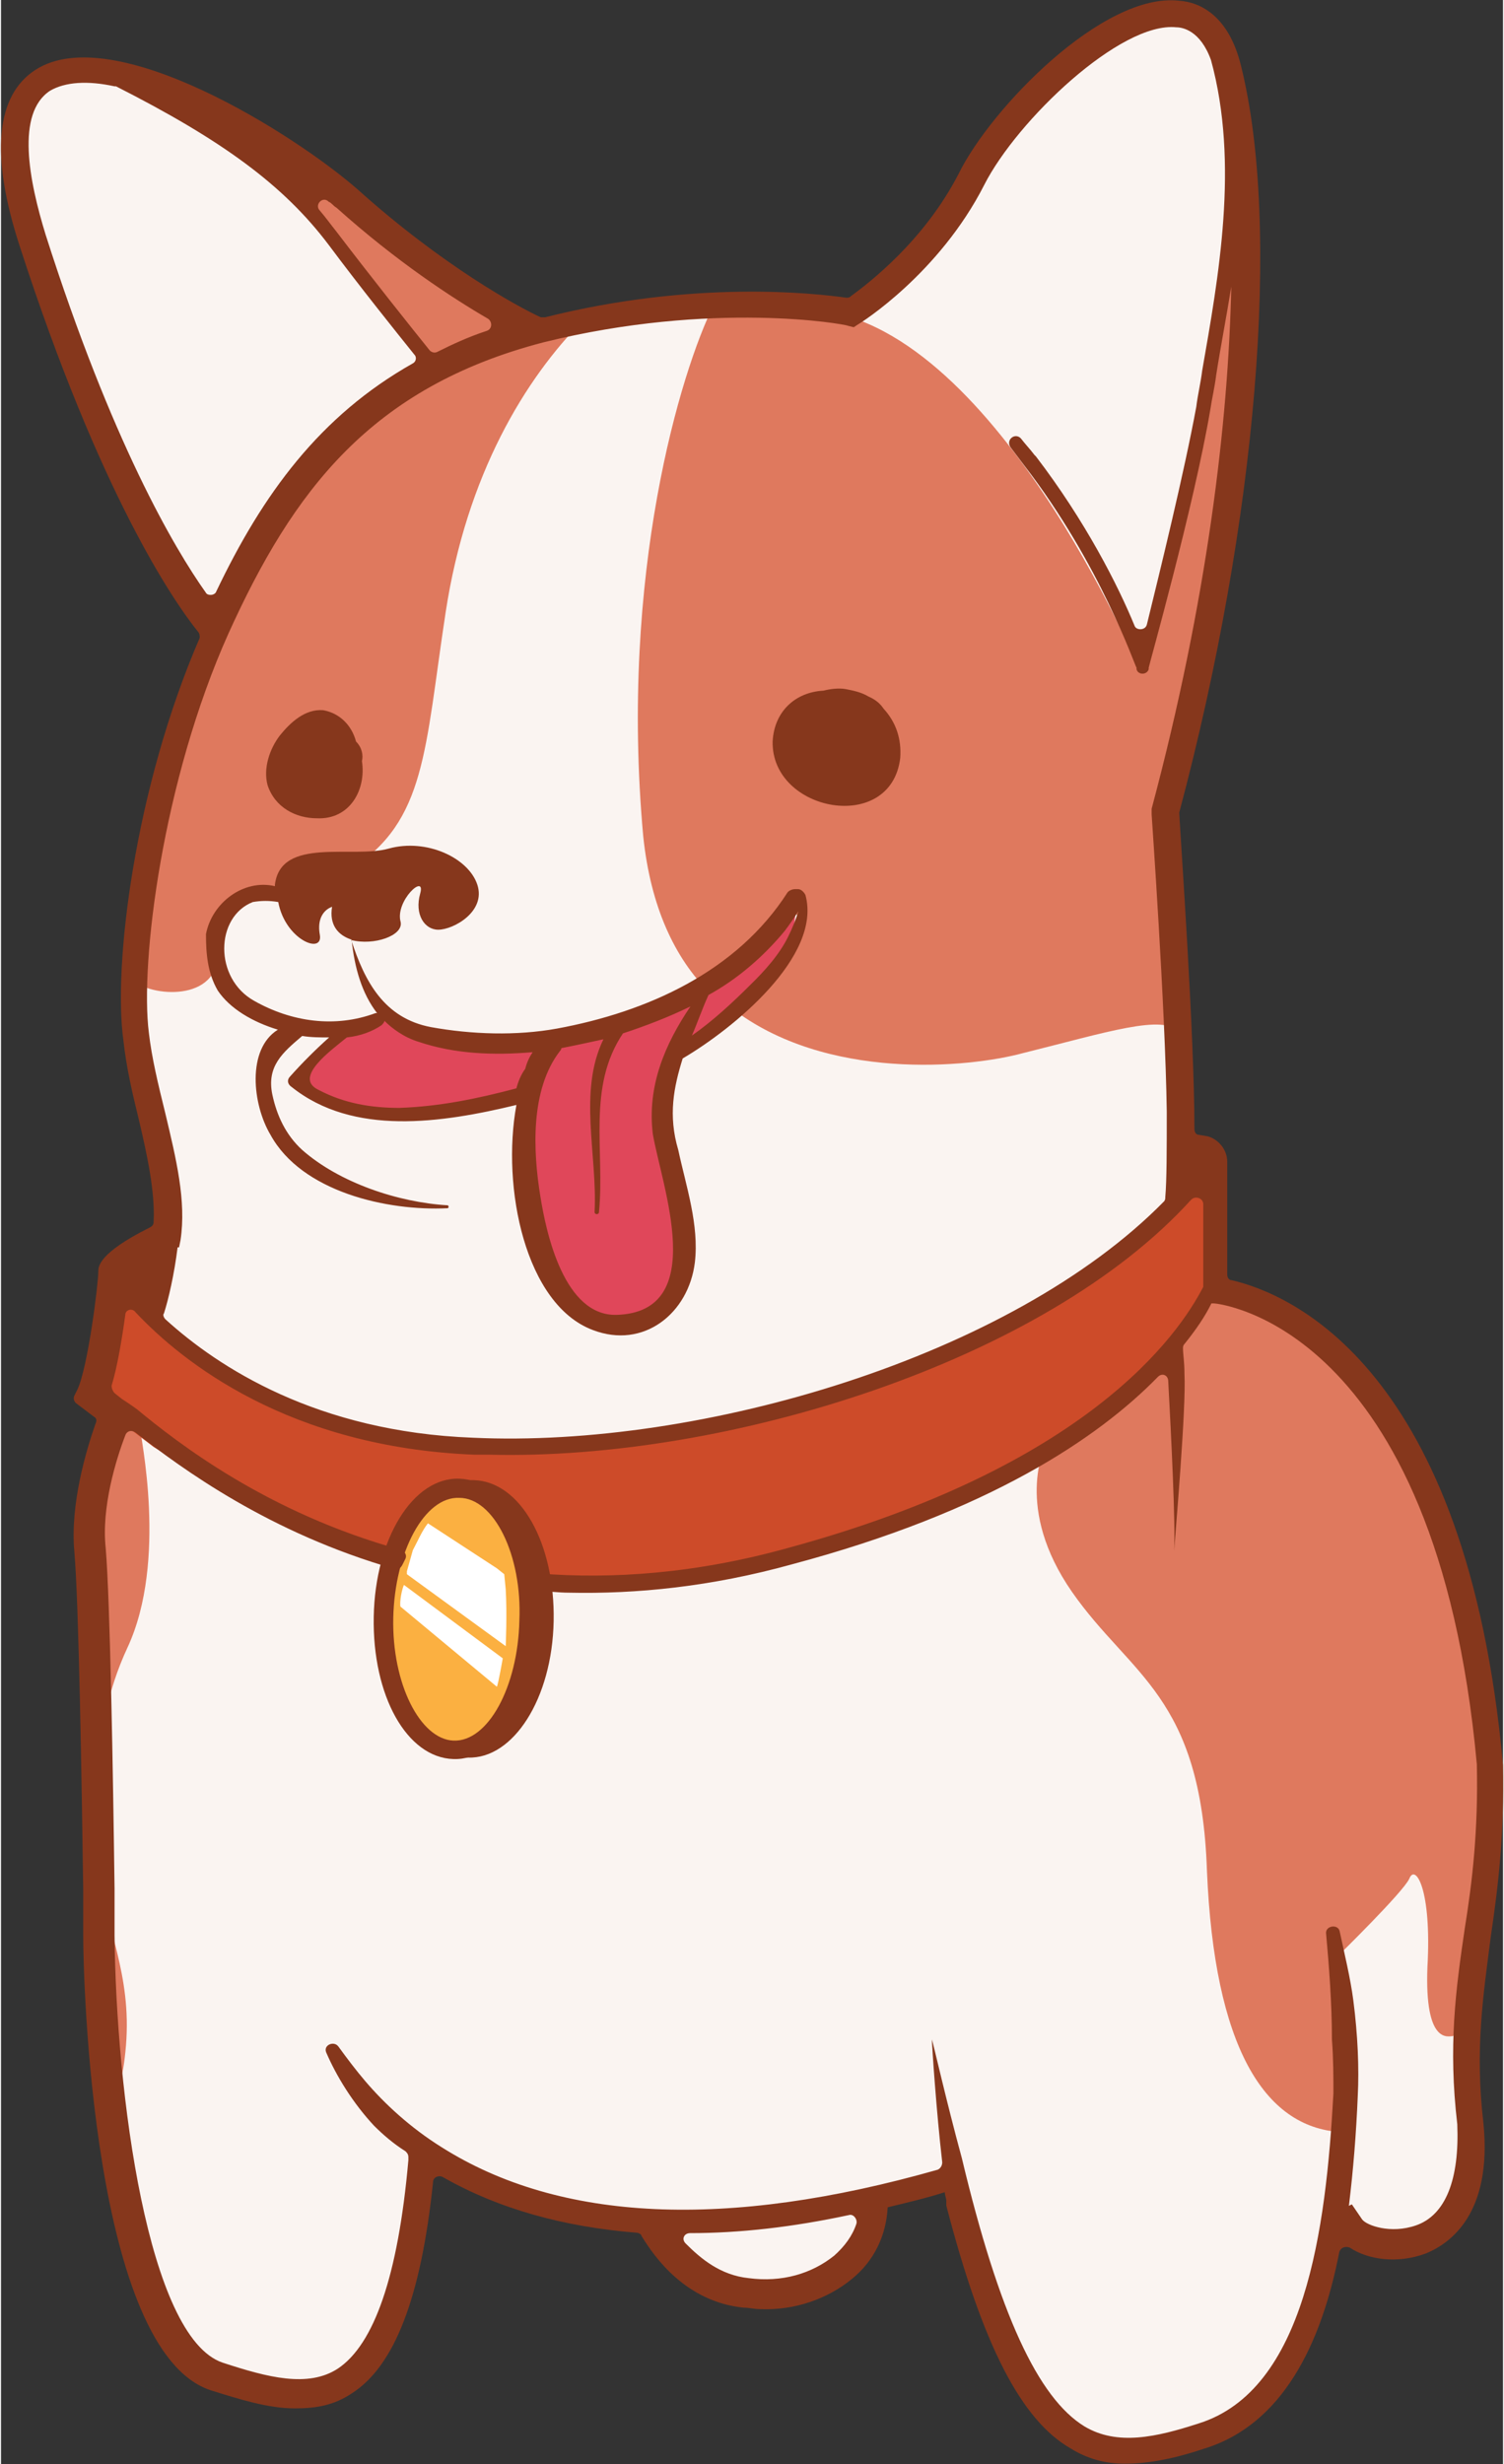 <svg version="1.1" id="maven" xmlns="http://www.w3.org/2000/svg" xmlns:xlink="http://www.w3.org/1999/xlink"
	 viewBox="0 0 407.4 667.9" width="408px" height="668px">
	<rect x="0" y="0" width="407.4" height="667.9" fill="#333333" stroke="none"/>
	<style type="text/css">
		.st0{fill:#FAF4F1;}
		.st1{fill:#DF795E;}
		.st2{fill:#CD4B29;}
		.st3{fill:#E0475A;}
		.st4{fill:#FBB041;}
		.st5{fill:#86371C;}
		.st6{fill:#FFFFFF;}
	</style>
	<title>maven</title>
	<g>
		<g id="maven-circle">
			<path id="Shape" class="st0" d="M40.1,231.1l-3.7,32.5l-1.6,16.3l6.5,15c0,0,2.4,17.9,1.6,19.1c-0.8,1.2,2.4,13,2,14.2
				c-0.4,1.2-2,28.5-3.3,28.5c-1.2,0,18.7,19.9,47.6,28.1s85.4,17.5,183.4-26l22.4-13.8l24-20.7l0.4-46.8c0,0-34.6-19.9-34.2-21.6
				c0.4-1.6-2-42.7-5.7-50c-3.7-7.3,33.3-16.7,33.3-16.7l13-33.8c0,0,12.2-103.7,8.9-125.3c-3.3-21.6-7.3-33.3-27.7-24.8
				c-20.3,8.5-39.4,39-39.9,40.3c-0.4,1.2-13,17.9-13,17.9L226,87.2c0,0-40.7-7.7-71.6,1.6c-30.9,9.8-37.8-7.3-40.7-10.2
				c-2.4-2.8-76.5-76-102.1-55.3L6,29.8l-1.2,22l8.5,27.7L32,126.6l24.8,42.7L40.1,231.1L40.1,231.1z"/>
			<path id="Shape_1_" class="st0" d="M396.4,550.4c2.4-23.6,2.8-102.5,1.6-111.4c-1.2-8.5-37.4-19.5-38.6-19.9
				c-1.2-0.4-31.3,8.9-43.1-31.7c-11.8-40.7,9.8-6.9-64.3,21.1c-74,27.7-108.6,24-148.8,12.6s-68.7-37-68.7-37l-7.7,16.7
				c-3.7,11.8-2,34.6-2,34.6l1.6,100.9c0,0,4.9,50.8,5.3,54.9c0.4,4.1,12.6,41.9,12.6,41.9l18.3,13.8l27.2,2
				c12.2-8.5,16.7-26,22.4-49.2c2.4-9.4,0.8-15.9-0.8-19.9l3.3,3.3c14.2,13.4,59.4,19.1,59.4,19.1s-1.6,0.8,13,13.8
				c15,13,46,0.4,48-9.8c2-9.8,6.1-11.8,7.3-11.4c1.2,0.4,17.5-4.5,17.5-4.5s7.3,41.9,17.5,56.5c10.2,15,22.4,17.9,44.7,14.2
				c22.4-3.7,33.8-31.3,37-40.3c3.3-8.9,4.9-22.8,4.9-22.8s2.8,9.8,11,11c8.1,1.6,20.7-11.4,23.2-17.9
				C400.4,583.7,394.3,574,396.4,550.4"/>
			<path id="Shape_2_" class="st1" d="M319.5,279.9l-3.7-60.6l12.2-53.7c0,0,13-93.1,8.5-117.9c0,0-2.4-13.8-4.1,12.2
				c-2,26-19.5,111.8-23.6,121.6c0,0-39.9-95.2-89.5-97.6l-26-1.2c-8.9,17.9-25.6,72.8-19.1,144c2,19.1,8.5,32.9,17.9,42.3
				c2-3.7,5.3-6.1,9.4-7.3h0.4c0.8-0.8,1.6-2,2.8-2.8c-0.4-0.4-0.4-0.8,0.4-1.6c2-2.4,4.5-5.3,6.5-7.7l0.4-0.4c0.4-0.8,0.8-1.2,1.2-2
				c0.8-1.2,2.4-0.4,2.4,0.4c0.4,0.4,0.4,0.8,0.4,1.2l-1.2,3.7c-1.6,5.3-5.3,9.4-9.8,12.2c-1.6,3.3-4.1,6.1-6.9,8.5
				c25.6,19.9,64.3,16.3,79.3,12.2C299.6,279.9,315.8,274.6,319.5,279.9L319.5,279.9z M116.6,72.9c0,0-20.3-14.6-20.7-16.3
				c-0.4-1.2-21.6-19.1-22-20.3c-0.4-1.2-38.6-14.6-38.6-14.6s13.8,13,20.7,14.2c6.9,1.6,34.6,27.2,34.6,27.2s23.2,33.3,24.8,33.3
				c8.1,0,8.9-0.8-7.7,8.9s-31.3,35-45.5,55.3S32.4,261.2,35.6,265.3c3.3,4.5,22.4,6.9,23.2-6.1s7.7-13.8,11.8-16.3
				c4.1-2.4,16.7-3.7,17.9-3.3c1.6-1.2,3.7-2.4,6.5-4.1c20.3-13,19.9-32.1,25.6-69.5c5.7-37.4,21.6-63.4,37.4-79.3H141L116.6,72.9
				L116.6,72.9z M400,449.5c-3.3-11.4-22.4-65.9-27.7-69.5c-5.7-3.7-27.2-31.3-43.1-30.1c0,0-0.4,0-5.7,6.9
				c-5.3,6.9-10.6,12.6-10.6,12.6l-15,14.2l-11.4,6.1l-3.3,2.4c0,0-8.5,16.7,7.3,39.4c15.9,22.8,35,28.1,36.6,75.6
				c2,47.6,15.5,69.5,36.2,70.8c0,0,0.8-41.5,0.8-40.3s-1.6-7.3-1.6-7.3s17.9-17.5,19.5-21.1c1.6-4.1,6.1,2.8,4.9,24
				c-0.8,21.1,5.7,18.7,6.9,18.7c1.2,0,7.3-36.6,8.5-46.4C403.7,496.7,403.3,460.9,400,449.5L400,449.5z M37.7,386.9l-6.5-4.9
				L23,402.7l1.6,44.3l2,84.6l1.2,33.8c0,0,4.5,8.5,6.1-11s-5.7-32.1-6.9-46.4c-0.8-14.2-3.7-37.8,7.3-61.4S37.7,388.9,37.7,386.9
				L37.7,386.9z"/>
			<path id="Shape_3_" class="st2" d="M46.2,336.5l-5.7,19.9l10.6,11l9.8,7.3l15.9,6.9l16.7,6.1c0,0,24.4,5.3,25.2,4.1
				c0.4-1.2,35,0.8,35,0.8l25.6-3.7l33.3-6.9l30.9-8.9l41.1-19.9l24.4-17.5l11.8-12.2l7.3-8.9c0,0,2,37.4,1.2,36.2
				c-0.8-1.2-14.6,18.7-14.6,18.7l-24.4,20.7c0,0-37,20.7-53.3,25.6c-16.7,4.9-63,15-63,15s-48.8,1.2-60.6-4.9
				c-11.4-6.1-37.8-13-37.8-13l-34.2-20.7l-17.1-13l4.1-28.5c0,0,5.3-8.5,10.6-11"/>
			<path id="Shape_4_" class="st3" d="M207.7,254.3l-14.2,11l-13.8,6.9l-15,5.7l-16.7,2.8l-18.3,2l-17.1-4.5l-8.9-2.8l-12.2,4.1
				l-2.4,3.3l-6.5,5.3l-1.2,4.5l0.8,0.8v0.4c0,0,6.5,3.7,11,6.5c4.5,2.8,32.1,0,32.1,0l17.9-4.1l1.2-7.3c1.6-1.2,2.8-1.6,2.8-1.6H180
				l20.7-13.8l13.8-18.3l1.6-11.8L207.7,254.3L207.7,254.3z"/>
			<g id="Group">
				<polyline id="Shape_5_" class="st3" points="147.9,283.2 142.2,300.7 143,321.4 148.3,343 155.2,354.8 165.4,358.8 175.5,356.8
					183.7,349.9 184.9,342.6 184.5,330.4 182.1,319.4 178.4,301.1 181.2,290.5 184.5,279.9 190.2,269.4 164.2,277.5 			"/>
				<path id="Shape_6_" class="st4" d="M147.1,439.4c-0.4,19.5-9.8,35-20.7,34.6c-11-0.4-19.5-16.3-19.1-35.4
					c0.4-19.5,9.8-35,20.7-34.6C139.3,404,147.9,419.8,147.1,439.4"/>
				<path id="Shape_7_" class="st5" d="M128.4,406.4c-9.4-0.4-17.5,14.6-17.9,32.1c-0.4,17.5,7.3,32.5,16.3,32.9
					c9.4,0.4,17.5-14.6,17.9-32.1C145,421.9,137.7,406.8,128.4,406.4 M126.7,476.4c-12.6-0.4-22-17.1-21.6-38.2
					c0.4-21.1,10.6-37.4,23.2-37c12.6,0.4,22,17.1,21.6,38.2C149.5,460.5,138.9,476.8,126.7,476.4"/>
				<path id="Shape_8_" class="st4" d="M143.4,439.4c-0.4,19.5-9.8,35.4-20.7,35c-11-0.4-19.5-16.3-19.1-35.8s9.8-35.4,20.7-35
					C135.3,403.6,143.8,419.8,143.4,439.4"/>
				<path id="Shape_9_" class="st5" d="M124.3,406c-9.4-0.4-17.5,14.6-17.9,32.5c-0.4,17.9,7.3,32.9,16.3,33.3
					c9.4,0.4,17.5-14.6,17.9-32.5C141.4,421.5,133.7,406,124.3,406 M122.7,476.8c-12.6-0.4-22-17.1-21.6-38.6
					c0.4-21.1,10.6-37.8,23.2-37.4c12.6,0.4,22,17.1,21.6,38.6C145.4,460.5,135.3,477.2,122.7,476.8"/>
				<path id="Shape_10_" class="st6" d="M109.3,429.6l26.8,19.9c0,0-1.2,6.9-1.6,7.7l-26-21.6C108,435.7,108.4,431.6,109.3,429.6"/>
				<path id="Shape_11_" class="st5" d="M86.5,253.5c-1.2-6.5,3.3-7.7,3.3-7.7c-0.8,4.9,1.6,7.7,5.3,8.9c0.8,7.7,2.8,14.6,6.9,19.9
					h-0.4c-11,4.1-22.8,2.4-32.9-3.3c-11-6.1-10.6-22.8-0.4-26.8c2.4-0.4,4.5-0.4,6.9,0C77.1,254.7,87.3,258.8,86.5,253.5
					 M113.3,282.4c9.8,3.3,20.3,3.7,30.9,2.8c-0.8,1.2-1.6,2.8-2,4.5c-1.2,1.6-2,3.7-2.4,5.3c-10.6,2.8-20.7,4.9-31.7,5.3
					c-7.7,0-15-1.2-22-4.9c-6.9-3.3,3.3-10.6,7.7-14.2c3.7-0.4,6.9-1.6,9.4-3.3c0.4-0.4,0.8-0.8,0.8-1.2
					C106,278.7,109.3,281.2,113.3,282.4 M212.6,252.3c1.2-1.6,2.4-3.3,3.7-5.3c-0.8,2.4-1.6,4.5-2.8,6.9c-2.4,4.9-6.5,9.4-10.2,13
					c-4.9,4.9-10.2,9.8-15.9,13.8c1.6-3.7,2.8-7.3,4.5-11C199.9,265.3,206.9,259.2,212.6,252.3 M167,356.4
					c-14.2,0.4-19.1-22-20.7-32.1c-2-12.2-2.8-28.9,5.3-39.4c0.4-0.4,0.4-0.8,0.4-0.8c4.1-0.8,7.7-1.6,11.4-2.4
					c-6.9,14.2-1.6,31.3-2.4,46.8c0,0.8,1.2,0.8,1.2,0c1.6-16.7-3.3-33.8,6.5-48.4c6.1-2,12.6-4.5,18.3-7.3
					c-6.9,10.2-11.8,21.6-10.2,34.6C179.2,321.4,192.2,355.6,167,356.4 M58.8,268.5c3.3,4.9,9.4,8.5,16.3,10.6
					c-8.5,5.3-6.9,20.3-2,28.5c8.5,15.5,31.7,20.7,48,19.9c0.4,0,0.4-0.8,0-0.8c-13.4-0.8-29.3-6.1-39.4-15c-4.5-4.1-6.9-9.4-8.1-15
					c-1.6-7.7,2.8-11.4,8.1-15.9c2.4,0.4,4.9,0.4,7.3,0.4c-3.7,3.3-7.3,6.9-10.6,10.6c-0.8,0.8-0.8,2,0.4,2.8
					c16.7,13.4,40.7,9.8,61,4.9c-4.1,22.4,2.4,54.1,20.7,61c13.8,5.3,26-4.5,27.7-18.3c1.2-10.2-2.4-20.7-4.5-30.5
					c-2.8-9.4-1.2-17.1,1.2-24.8c13.8-8.1,37.8-27.7,33.3-44.3c-0.4-0.8-1.2-1.6-2-1.6h-0.8c-0.8,0-1.6,0.4-2,0.8
					c-13.8,21.6-38.2,32.5-62.6,37c-11,2-23.2,1.6-34.2-0.4c-12.6-2.4-17.9-12.2-21.6-23.6c6.1,1.6,14.2-1.2,13.4-4.9
					c-1.6-5.7,6.9-13.4,5.3-7.7c-1.6,5.7,1.2,9.8,4.9,9.8c4.1,0,13-4.9,10.6-12.2c-2.4-7.3-13.8-12.6-24-9.8
					c-9.8,2.8-29.3-3.3-30.9,9.8v0.4c-8.5-2-17.1,4.5-18.7,13C55.6,258.4,56,263.7,58.8,268.5 M85.7,221.8
					c8.9,0.4,13.4-7.7,12.2-15.5c0.4-1.6,0-3.7-1.6-5.3c-1.2-4.5-4.5-7.7-8.9-8.5c-4.9-0.4-8.9,3.3-11.8,6.9
					c-2.8,3.7-4.5,8.9-3.3,13.4C74.3,218.9,80,221.8,85.7,221.8 M243.9,205.5c0.4-5.3-1.2-9.8-4.5-13.4c-0.8-1.2-2-2.4-4.1-3.3
					c-2-1.2-4.1-1.6-6.1-2c-2-0.4-4.5,0-6.1,0.4c-7.7,0.4-13.4,5.7-13.8,13.8C208.9,220.1,241.4,226.2,243.9,205.5"/>
				<path id="Shape_12_" class="st5" d="M383.8,603.2c-6.9,2.4-13.4,0-14.6-1.6l-2.8-4.1l-0.8,0.4c1.2-9.8,2-19.9,2.4-29.7
					c0.4-7.7,0-16.7-1.2-26c-0.8-6.1-2.4-12.6-3.7-18.7c-0.4-2-3.7-1.6-3.7,0.4c0.8,8.9,1.6,19.1,1.6,28.9c0.4,5.3,0.4,10.2,0.4,14.6
					c-2,37-7.7,80.5-36.6,89.5c-11.4,3.7-22,6.1-30.9,0.8c-12.6-7.7-23.2-30.5-33.3-72.8c-4.1-15-7.7-30.9-8.1-32.1
					c0,1.6,1.2,19.5,2.8,33.3c0,0.8-0.4,1.6-1.2,2c-57.3,16.3-102.5,14.2-134.6-6.1c-8.5-5.3-15.5-11.8-20.7-17.9
					c-2.4-2.8-4.9-6.1-7.3-9.4c-1.2-1.6-4.1-0.4-3.3,1.6c2.8,6.5,7.3,13.8,13,19.9c2.4,2.4,5.3,4.9,8.5,6.9c0.4,0.4,0.8,0.8,0.8,1.6
					v0.8c-2.8,31.7-9.4,50-19.1,56.5c-8.1,5.3-19.1,2.4-31.3-1.6c-20.3-6.9-28.9-73.2-29.3-115.9v-12.6c-0.4-30.9-1.2-78.1-2.4-92.3
					c-1.2-11,2.8-24,5.3-30.5c0.4-1.2,1.6-1.6,2.8-0.8c12.6,9.8,36.2,27.2,70.4,37c0.8,0.4,1.6-0.4,2-1.2l0.8-1.6
					c0.4-0.8,0-2-1.2-2.4C72.2,410.1,47.8,391,36.9,382c-1.6-1.2-4.1-2.8-4.1-2.8l-2-1.6c-0.4-0.4-0.8-1.2-0.8-2
					c1.6-5.3,2.8-12.6,3.7-19.1c0-1.6,2-2,2.8-0.8c12.6,13.4,41.5,36.6,91.9,38.6h4.1c64.3,1.6,150.5-25.2,190.3-69.1
					c1.2-1.2,3.3-0.4,3.3,1.2v22.4c-6.9,13.4-31.7,48.8-112.7,70.8c-24.8,6.9-47.6,8.5-67.5,6.9c-1.2,0-2,0.8-2,2l0.4,1.6
					c0,0.8,0.8,1.2,1.6,1.2c2.8,0,5.3,0.4,8.1,0.4c18.3,0.4,38.6-1.6,60.6-7.7c53.3-14.2,83-34.2,99.2-50.8c1.2-1.2,2.8-0.4,2.8,1.2
					c0.8,14.6,2,39,1.6,46c0.4-5.7,3.3-39,2.8-48c0-3.3-0.4-5.3-0.4-6.9c0-0.4,0-0.8,0.4-1.2c3.3-4.1,5.7-7.7,7.3-11h0.8
					c0.4,0,60.2,5.3,71.2,124.9c0.4,17.9-1.2,31.7-3.3,44.7c-2.4,16.3-4.5,31.7-2,52.9C395.6,590.6,391.9,600.4,383.8,603.2
					 M226,611.4c-6.1,4.9-14.2,7.3-23.2,6.1c-7.7-0.8-13-5.3-17.1-9.4c-1.2-1.2-0.4-2.8,1.2-2.8c13.4,0,27.7-1.6,43.1-4.9
					c1.2-0.4,2.4,1.2,2,2.4C230.9,606.1,228.8,608.9,226,611.4 M40.1,279.9c-2.4-19.1,3.7-68.3,21.6-108.2
					c17.5-38.6,38.6-66.7,85.4-78.9c46-11.4,82.1-4.9,82.6-4.5l1.6,0.4l1.2-0.8c0.8-0.4,22-13.8,34.2-37.8
					c8.9-17.5,37-44.3,52.1-42.7c1.6,0,6.5,0.8,9.4,8.9c7.7,28.1,2,59-2.4,84.2c-0.4,3.3-1.2,6.5-1.6,9.8c-3.3,17.9-9.8,44.3-13.4,59
					c-0.4,1.6-2.8,1.6-3.3,0.4c-4.5-11-13.4-28.5-26.8-46l-0.4-0.4c-1.2-1.6-2.4-2.8-3.7-4.5c-1.6-1.6-4.1,0.4-2.8,2.4l3.7,4.9
					c20.7,26.8,30.1,54.5,30.5,54.9v0.4c0.4,1.6,2.8,1.6,3.3,0v-0.4c0-0.4,12.2-43.5,16.7-69.9c0.4-2.8,1.2-6.1,1.6-9.4
					c1.2-7.7,2.8-15.9,4.1-24c-0.8,36.6-6.5,85-21.6,141.5v1.6c0,0.4,3.7,52.1,4.1,80.5c0,10.2,0,18.7-0.4,23.2c0,0.4,0,0.8-0.4,1.2
					C274,367.8,189.8,392.6,128,389.7c-42.3-1.6-69.1-19.1-83.4-32.1c-0.4-0.4-0.8-1.2-0.4-1.6c1.2-3.7,2.8-10.6,3.7-17.9h0.4l0.4-2
					c1.6-10.6-1.2-22-4.1-34.2C42.6,293.8,40.9,286.8,40.1,279.9 M12.1,63.6c-4.5-14.6-8.1-32.9,1.2-39c4.1-2.4,10.2-2.8,17.5-1.2
					h0.4C60,38,76.7,50.2,88.9,66.4c8.5,11.4,18.3,23.6,23.2,29.7c0.8,0.8,0.4,2-0.4,2.4c-25.2,14.2-40.7,35.4-53.3,61.8
					c-0.4,1.2-2.4,1.2-2.8,0.4C47,148.6,30,119.7,12.1,63.6 M91,56.3c16.3,14.6,31.3,24.4,41.1,30.1c1.2,0.8,1.2,2.8-0.4,3.3
					c-4.9,1.6-9.4,3.7-13.4,5.7c-0.8,0.4-1.6,0-2-0.4C111.3,88.8,100.3,75,91,62.8c-1.6-2-2.8-3.7-4.5-5.7c-1.6-1.6,0.8-4.1,2.4-2.4
					C89.7,55,90.1,55.8,91,56.3 M402.1,575.6c-2.4-20.3,0-35,2-50.8c2-13.4,3.7-27.7,3.3-46.4c-9.8-107.8-57.7-127.7-73.6-131.4
					c-0.8,0-1.2-0.8-1.2-1.6v-30.5c0-3.3-2.4-6.1-5.3-6.9l-2.4-0.4c-0.8,0-1.2-0.8-1.2-1.6c0-25.6-3.7-77.7-4.1-85.4v-0.4
					c21.1-79.3,27.7-158.6,16.7-202.5c-3.3-13.4-11-17.1-16.7-17.5c-20.7-2.4-51.2,29.3-59.8,46.8c-9.4,18.3-24.4,29.7-29.3,33.3
					c-0.4,0.4-0.8,0.4-1.2,0.4c-8.5-1.2-41.1-4.9-81.7,5.3h-1.2c-6.1-2.8-26.4-13.8-49.6-34.6c-17.1-15-66.3-46-87.4-32.5
					C-1.4,25.8-3,42,5.1,66.8c21.6,66.7,41.5,96,48.4,104.5c0.4,0.4,0.4,1.2,0.4,1.6C36.1,214,30.4,262,33.2,282
					c0.8,7.3,2.4,14.2,4.1,21.1c2.4,10.2,4.5,19.9,4.1,28.1c0,0.8-0.4,1.2-1.2,1.6c-13.8,6.9-13.8,10.6-13.8,11.8
					c0,3.3-2.8,26-5.7,32.1l-0.8,1.6c-0.4,0.8,0,1.6,0.4,2l4.9,3.7c0.8,0.4,0.8,1.2,0.4,2c-2.4,6.9-6.9,21.6-5.7,34.6
					c1.2,13.8,2,62.6,2.4,91.5v12.6c0,11.4,2.4,112.7,34.6,123.2c7.7,2.4,15.5,4.9,22.8,4.9c5.7,0,10.6-0.8,15.5-4.1
					c11.4-7.3,18.7-25.6,22-57.3c0-1.2,1.6-2,2.8-1.2c15,8.5,32.5,13.4,52.5,15c0.4,0,1.2,0.4,1.2,0.8c3.7,6.1,12.2,17.9,27.7,19.5
					c1.6,0,2.8,0.4,4.5,0.4c9.4,0.4,18.3-2.8,24.8-8.1c6.1-4.9,9.4-11.8,9.8-19.5c4.9-1.2,10.2-2.4,15.5-4.1c0,0.8,0.4,1.6,0.4,2.4
					v1.2c9.8,37.8,20.3,58.2,33.8,65.9c4.5,2.8,9.4,4.1,14.6,4.1c6.9,0,14.2-1.6,21.6-4.1c21.1-6.5,31.7-28.1,36.6-53.3
					c0.4-1.2,1.6-1.6,2.8-1.2c4.9,3.3,13,4.5,20.7,1.6C393.1,608.1,404.5,600,402.1,575.6"/>
				<path id="Shape_13_" class="st6" d="M136.9,430.8l-0.4-4.1l-2-1.6l-18.7-12.2c-1.6,2-2.8,4.9-4.1,7.3l-1.6,5.7v0.8l26.8,19.5
					C136.9,446.3,137.3,437.3,136.9,430.8L136.9,430.8z"/>
			</g>
		</g>
	</g>
</svg>
